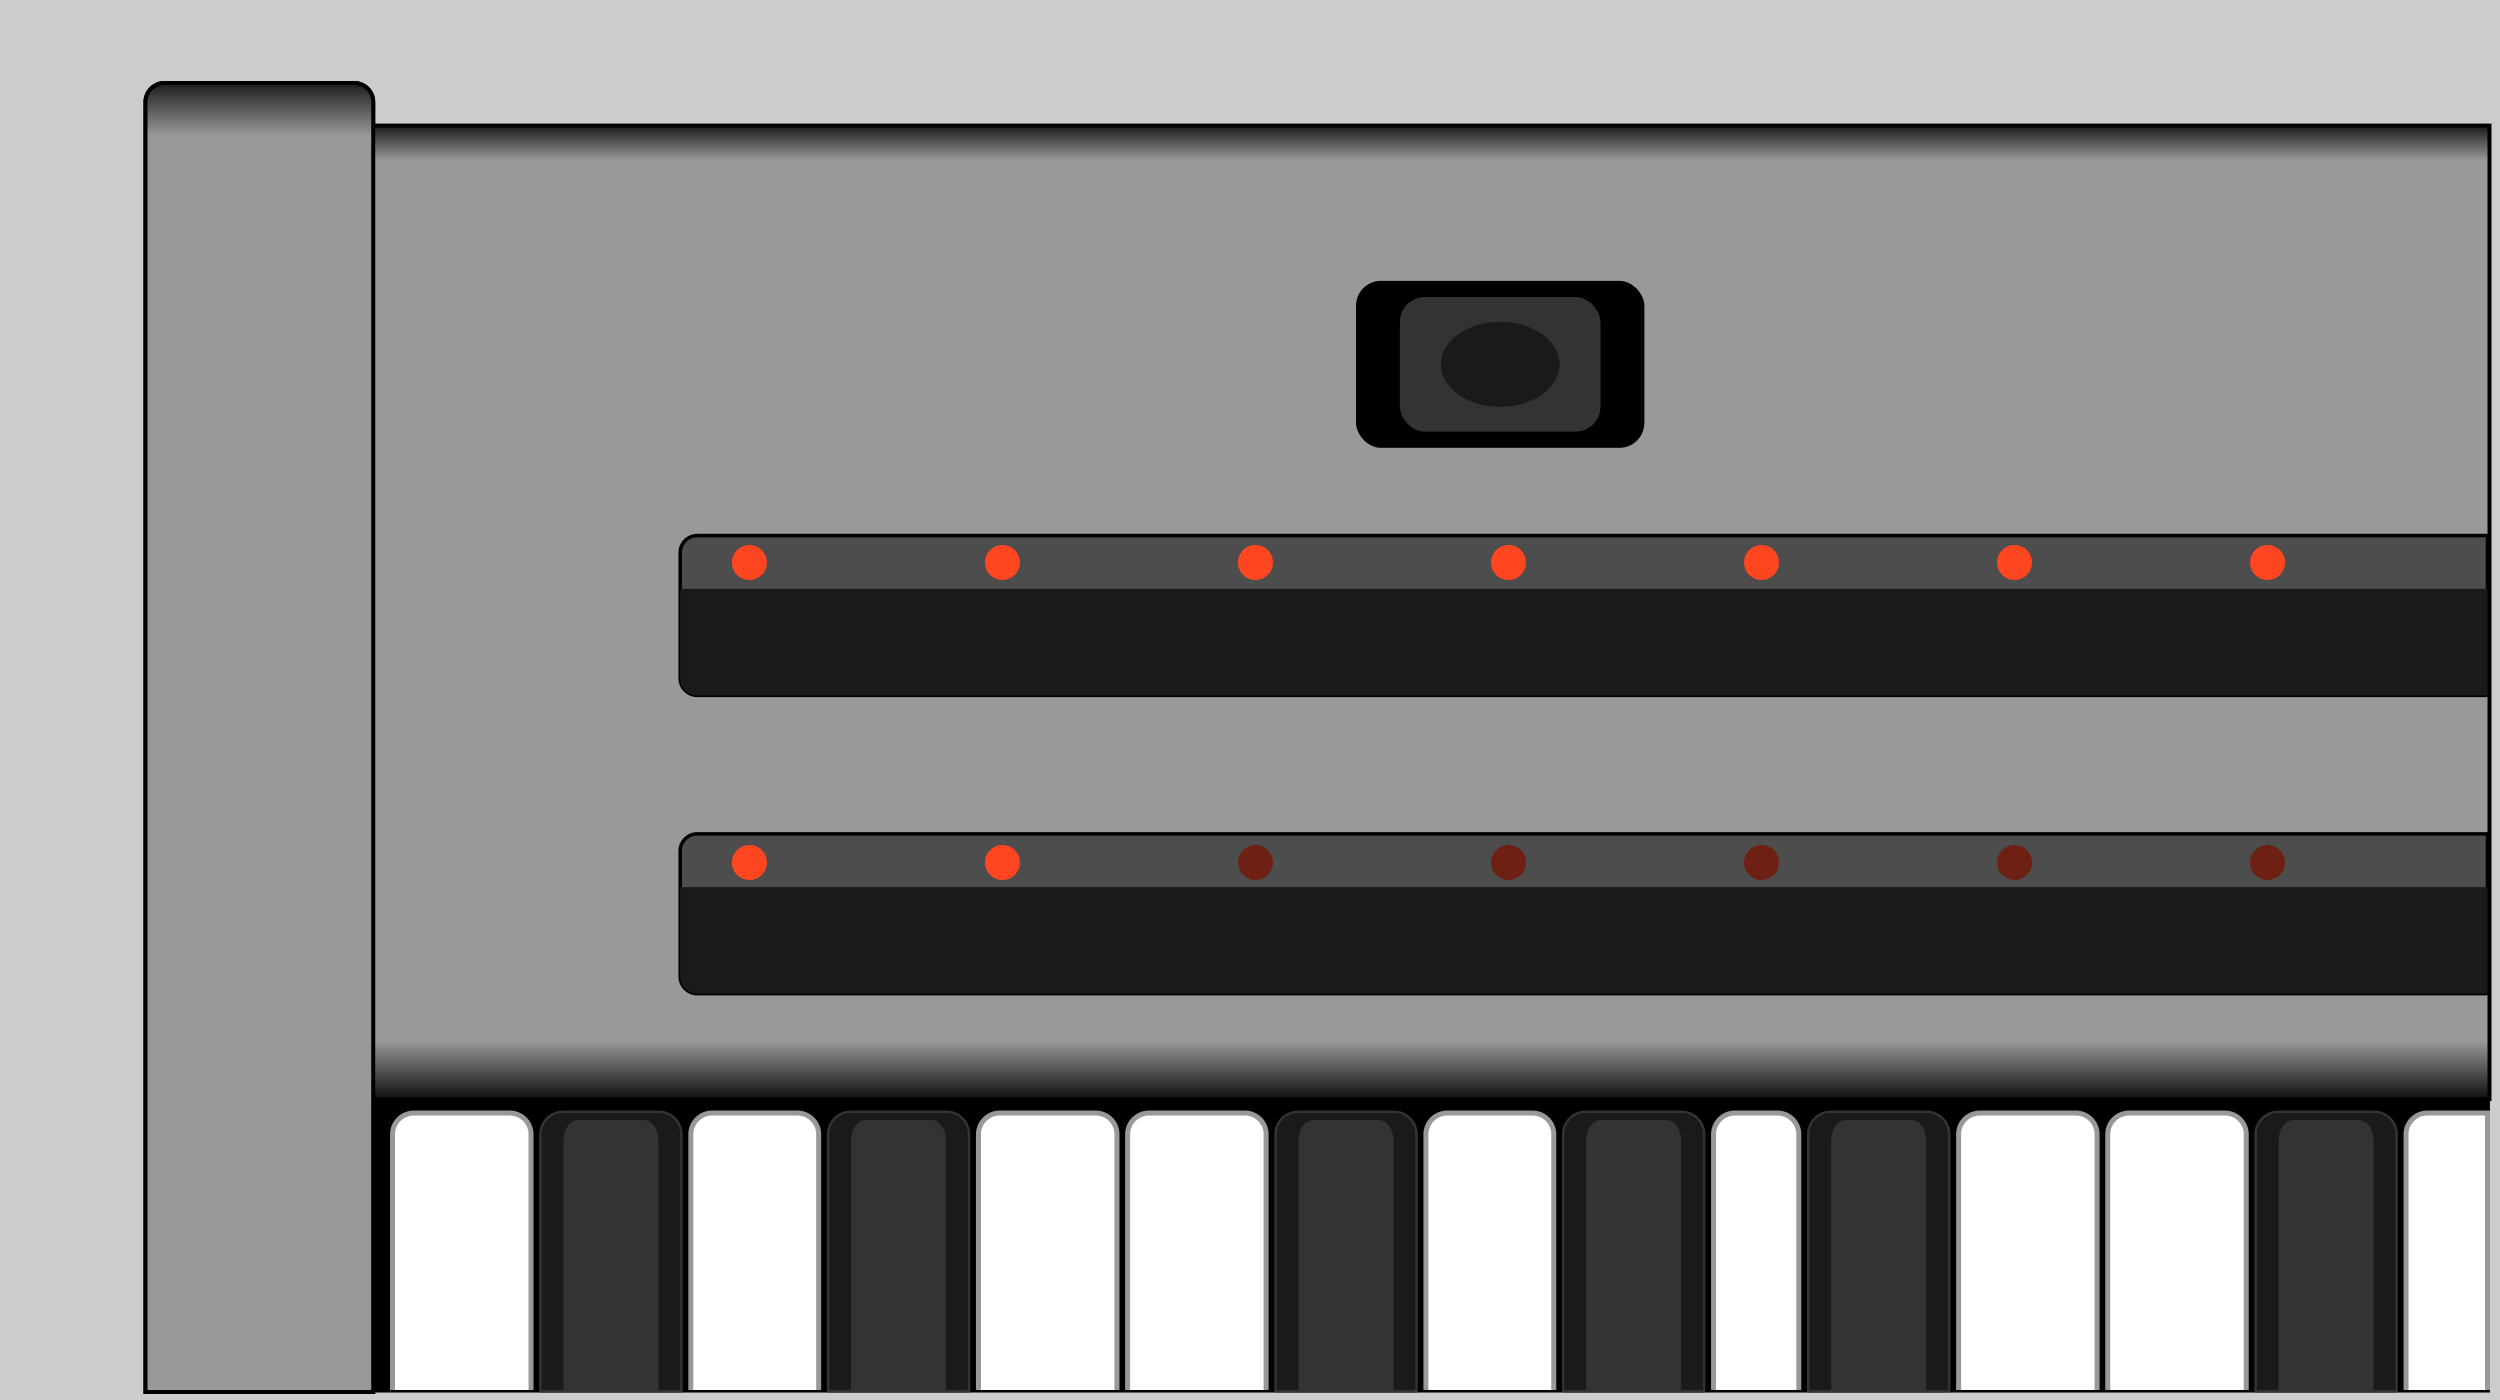 <svg xmlns="http://www.w3.org/2000/svg" xmlns:xlink="http://www.w3.org/1999/xlink" viewBox="0 0 500 280"><defs><linearGradient id="a" x1="285.872" y1="219.411" x2="285.872" y2="25.517" gradientUnits="userSpaceOnUse"><stop offset="0" stop-color="#141414"/><stop offset="0.058" stop-color="#999"/><stop offset="0.966" stop-color="#999"/><stop offset="1" stop-color="#212121"/></linearGradient><linearGradient id="b" x1="51.872" y1="544.49" x2="51.872" y2="16.595" gradientUnits="userSpaceOnUse"><stop offset="0" stop-color="#4d4d4d"/><stop offset="0.02" stop-color="#999"/><stop offset="0.98" stop-color="#999"/><stop offset="1" stop-color="#1c1c1c"/></linearGradient></defs><title>pbribbons</title><rect width="500" height="280" fill="#ccc"/><path d="M29.1,278.406V20.418a3.828,3.828,0,0,1,3.823-3.824h37.898A3.828,3.828,0,0,1,74.645,20.418v4.699H497.9V219.812H74.645v58.595Z"/><path d="M70.821,16.995a3.423,3.423,0,0,1,3.424,3.424v5.099H497.5V219.411H74.245v58.594H29.5V20.418a3.424,3.424,0,0,1,3.424-3.424H70.821m0-.8H32.924A4.228,4.228,0,0,0,28.7,20.418V278.805H75.045V220.211H498.3V24.717H75.045V20.418a4.228,4.228,0,0,0-4.224-4.224Z"/><rect x="74.245" y="219.411" width="423.255" height="58.594" stroke="#000" stroke-miterlimit="10"/><path d="M497.5,25.517H74.245V219.411H497.5Z" fill="url(#a)"/><path d="M29.1,278.405V20.418a3.827,3.827,0,0,1,3.823-3.823h37.898A3.827,3.827,0,0,1,74.645,20.418v257.987Z" fill="url(#b)"/><path d="M70.821,16.995a3.423,3.423,0,0,1,3.423,3.423V278.005H29.5V20.418a3.424,3.424,0,0,1,3.424-3.423h37.898m0-.8H32.923A4.228,4.228,0,0,0,28.7,20.418V278.805H75.045V20.418a4.228,4.228,0,0,0-4.223-4.223Z"/><path d="M449.248,278.005V226.869a4.261,4.261,0,0,0-4.262-4.261H425.81a4.262,4.262,0,0,0-4.262,4.261v51.137" fill="#fff" stroke="#999" stroke-miterlimit="10"/><path d="M497.5,278.005V222.607H485.47a4.262,4.262,0,0,0-4.262,4.262v51.137" fill="#fff" stroke="#999" stroke-miterlimit="10"/><path d="M106.205,278.005V226.869a4.261,4.261,0,0,0-4.261-4.261H82.768a4.261,4.261,0,0,0-4.261,4.261v51.137" fill="#fff" stroke="#999" stroke-miterlimit="10"/><path d="M108.086,278.255V226.868a4.516,4.516,0,0,1,4.511-4.511h19.177a4.516,4.516,0,0,1,4.511,4.511v51.387Z" fill="#1a1a1a"/><path d="M131.774,222.607a4.261,4.261,0,0,1,4.261,4.261v51.137H108.336V226.869a4.261,4.261,0,0,1,4.261-4.261h19.176m0-.5H112.597a4.767,4.767,0,0,0-4.761,4.761v51.637H136.535V226.869a4.767,4.767,0,0,0-4.761-4.761Z" fill="#333"/><path d="M128.763,224.005h-13.154c-1.614,0-2.923,1.86-2.923,4.154v49.846h19V228.159C131.686,225.865,130.377,224.005,128.763,224.005Z" fill="#333"/><path d="M165.615,278.255V226.868a4.516,4.516,0,0,1,4.511-4.511h19.177a4.516,4.516,0,0,1,4.511,4.511v51.387Z" fill="#1a1a1a"/><path d="M189.302,222.607a4.261,4.261,0,0,1,4.261,4.261v51.137H165.865V226.869a4.261,4.261,0,0,1,4.261-4.261h19.176m0-.5H170.126a4.767,4.767,0,0,0-4.761,4.761v51.637h28.699V226.869a4.767,4.767,0,0,0-4.761-4.761Z" fill="#333"/><path d="M186.291,224.005h-13.154c-1.614,0-2.923,1.86-2.923,4.154v49.846h19V228.159C189.214,225.865,187.906,224.005,186.291,224.005Z" fill="#333"/><path d="M255.104,278.255V226.868a4.516,4.516,0,0,1,4.511-4.511h19.177a4.516,4.516,0,0,1,4.511,4.511v51.387Z" fill="#1a1a1a"/><path d="M278.792,222.607a4.261,4.261,0,0,1,4.261,4.261v51.137H255.354V226.869a4.261,4.261,0,0,1,4.261-4.261h19.176m0-.5H259.616a4.767,4.767,0,0,0-4.761,4.761v51.637h28.699V226.869a4.767,4.767,0,0,0-4.761-4.761Z" fill="#333"/><path d="M275.781,224.005h-13.154c-1.614,0-2.923,1.86-2.923,4.154v49.846h19V228.159C278.704,225.865,277.395,224.005,275.781,224.005Z" fill="#333"/><path d="M312.633,278.255V226.868a4.516,4.516,0,0,1,4.511-4.511h19.177a4.516,4.516,0,0,1,4.511,4.511v51.387Z" fill="#1a1a1a"/><path d="M336.321,222.607a4.261,4.261,0,0,1,4.261,4.261v51.137H312.883V226.869a4.261,4.261,0,0,1,4.261-4.261h19.176m0-.5H317.145a4.767,4.767,0,0,0-4.761,4.761v51.637h28.699V226.869a4.767,4.767,0,0,0-4.761-4.761Z" fill="#333"/><path d="M333.31,224.005h-13.154c-1.614,0-2.923,1.86-2.923,4.154v49.846h19V228.159C336.233,225.865,334.924,224.005,333.31,224.005Z" fill="#333"/><path d="M361.639,278.255V226.868a4.516,4.516,0,0,1,4.511-4.511h19.177a4.516,4.516,0,0,1,4.511,4.511v51.387Z" fill="#1a1a1a"/><path d="M385.327,222.607a4.261,4.261,0,0,1,4.261,4.261v51.137H361.889V226.869a4.261,4.261,0,0,1,4.261-4.261H385.327m0-.5H366.151a4.767,4.767,0,0,0-4.761,4.761v51.637h28.699V226.869a4.767,4.767,0,0,0-4.761-4.761Z" fill="#333"/><path d="M382.316,224.005h-13.154c-1.614,0-2.923,1.86-2.923,4.154v49.846h19V228.159C385.239,225.865,383.93,224.005,382.316,224.005Z" fill="#333"/><path d="M451.128,278.255V226.868a4.516,4.516,0,0,1,4.511-4.511h19.177a4.516,4.516,0,0,1,4.511,4.511v51.387Z" fill="#1a1a1a"/><path d="M474.816,222.607a4.261,4.261,0,0,1,4.261,4.261v51.137H451.379V226.869a4.261,4.261,0,0,1,4.261-4.261h19.176m0-.5H455.64a4.767,4.767,0,0,0-4.761,4.761v51.637h28.699V226.869a4.767,4.767,0,0,0-4.761-4.761Z" fill="#333"/><path d="M471.805,224.005h-13.154c-1.614,0-2.923,1.86-2.923,4.154v49.846h19V228.159C474.728,225.865,473.419,224.005,471.805,224.005Z" fill="#333"/><path d="M223.394,278.005V226.869a4.261,4.261,0,0,0-4.261-4.261H199.956a4.261,4.261,0,0,0-4.262,4.261v51.137" fill="#fff" stroke="#999" stroke-miterlimit="10"/><path d="M163.734,278.005V226.869a4.261,4.261,0,0,0-4.261-4.261H142.427a4.261,4.261,0,0,0-4.261,4.261v51.137" fill="#fff" stroke="#999" stroke-miterlimit="10"/><path d="M310.753,278.005V226.869a4.261,4.261,0,0,0-4.262-4.261H289.445a4.261,4.261,0,0,0-4.261,4.261v51.137" fill="#fff" stroke="#999" stroke-miterlimit="10"/><path d="M359.759,278.005V226.869a4.261,4.261,0,0,0-4.262-4.261h-8.523a4.261,4.261,0,0,0-4.261,4.261v51.137" fill="#fff" stroke="#999" stroke-miterlimit="10"/><path d="M253.224,278.005V226.869a4.261,4.261,0,0,0-4.262-4.261H229.786a4.261,4.261,0,0,0-4.261,4.261v51.137" fill="#fff" stroke="#999" stroke-miterlimit="10"/><path d="M419.418,278.005V226.869a4.261,4.261,0,0,0-4.262-4.261H395.98a4.261,4.261,0,0,0-4.261,4.261v51.137" fill="#fff" stroke="#999" stroke-miterlimit="10"/><path d="M497.5,139.075H139.459a3.423,3.423,0,0,1-3.424-3.424V110.538a3.423,3.423,0,0,1,3.424-3.423H497.5Zm0,59.66H139.459a3.423,3.423,0,0,1-3.424-3.423V170.198a3.423,3.423,0,0,1,3.424-3.424H497.5Z" fill="#4d4d4d" stroke="#000" stroke-miterlimit="10" stroke-width="0.7"/><path d="M136.035,117.768v17.884a3.423,3.423,0,0,0,3.424,3.424H497.5v-21.307Z" fill="#1a1a1a"/><path d="M136.035,177.428V195.311a3.423,3.423,0,0,0,3.424,3.423H497.5v-21.307Z" fill="#1a1a1a"/><circle cx="149.885" cy="112.5" r="3.5" fill="#ff4621"/><circle cx="200.489" cy="112.5" r="3.5" fill="#ff4621"/><circle cx="251.093" cy="112.5" r="3.5" fill="#ff4621"/><circle cx="301.697" cy="112.5" r="3.5" fill="#ff4621"/><circle cx="352.301" cy="112.5" r="3.5" fill="#ff4621"/><circle cx="402.905" cy="112.5" r="3.5" fill="#ff4621"/><circle cx="453.509" cy="112.5" r="3.5" fill="#ff4621"/><circle cx="149.885" cy="172.5" r="3.5" fill="#ff4621"/><circle cx="200.489" cy="172.5" r="3.5" fill="#ff4621"/><circle cx="251.093" cy="172.5" r="3.5" fill="#6e2014"/><circle cx="301.697" cy="172.5" r="3.5" fill="#6e2014"/><circle cx="352.301" cy="172.5" r="3.5" fill="#6e2014"/><circle cx="402.905" cy="172.5" r="3.5" fill="#6e2014"/><circle cx="453.509" cy="172.5" r="3.5" fill="#6e2014"/><rect x="271.197" y="56.167" width="57.677" height="33.398" rx="5" ry="5"/><rect x="279.977" y="59.403" width="40.117" height="26.925" rx="5" ry="5" fill="#333"/><ellipse cx="300.035" cy="72.866" rx="11.888" ry="8.509" fill="#1a1a1a"/></svg>